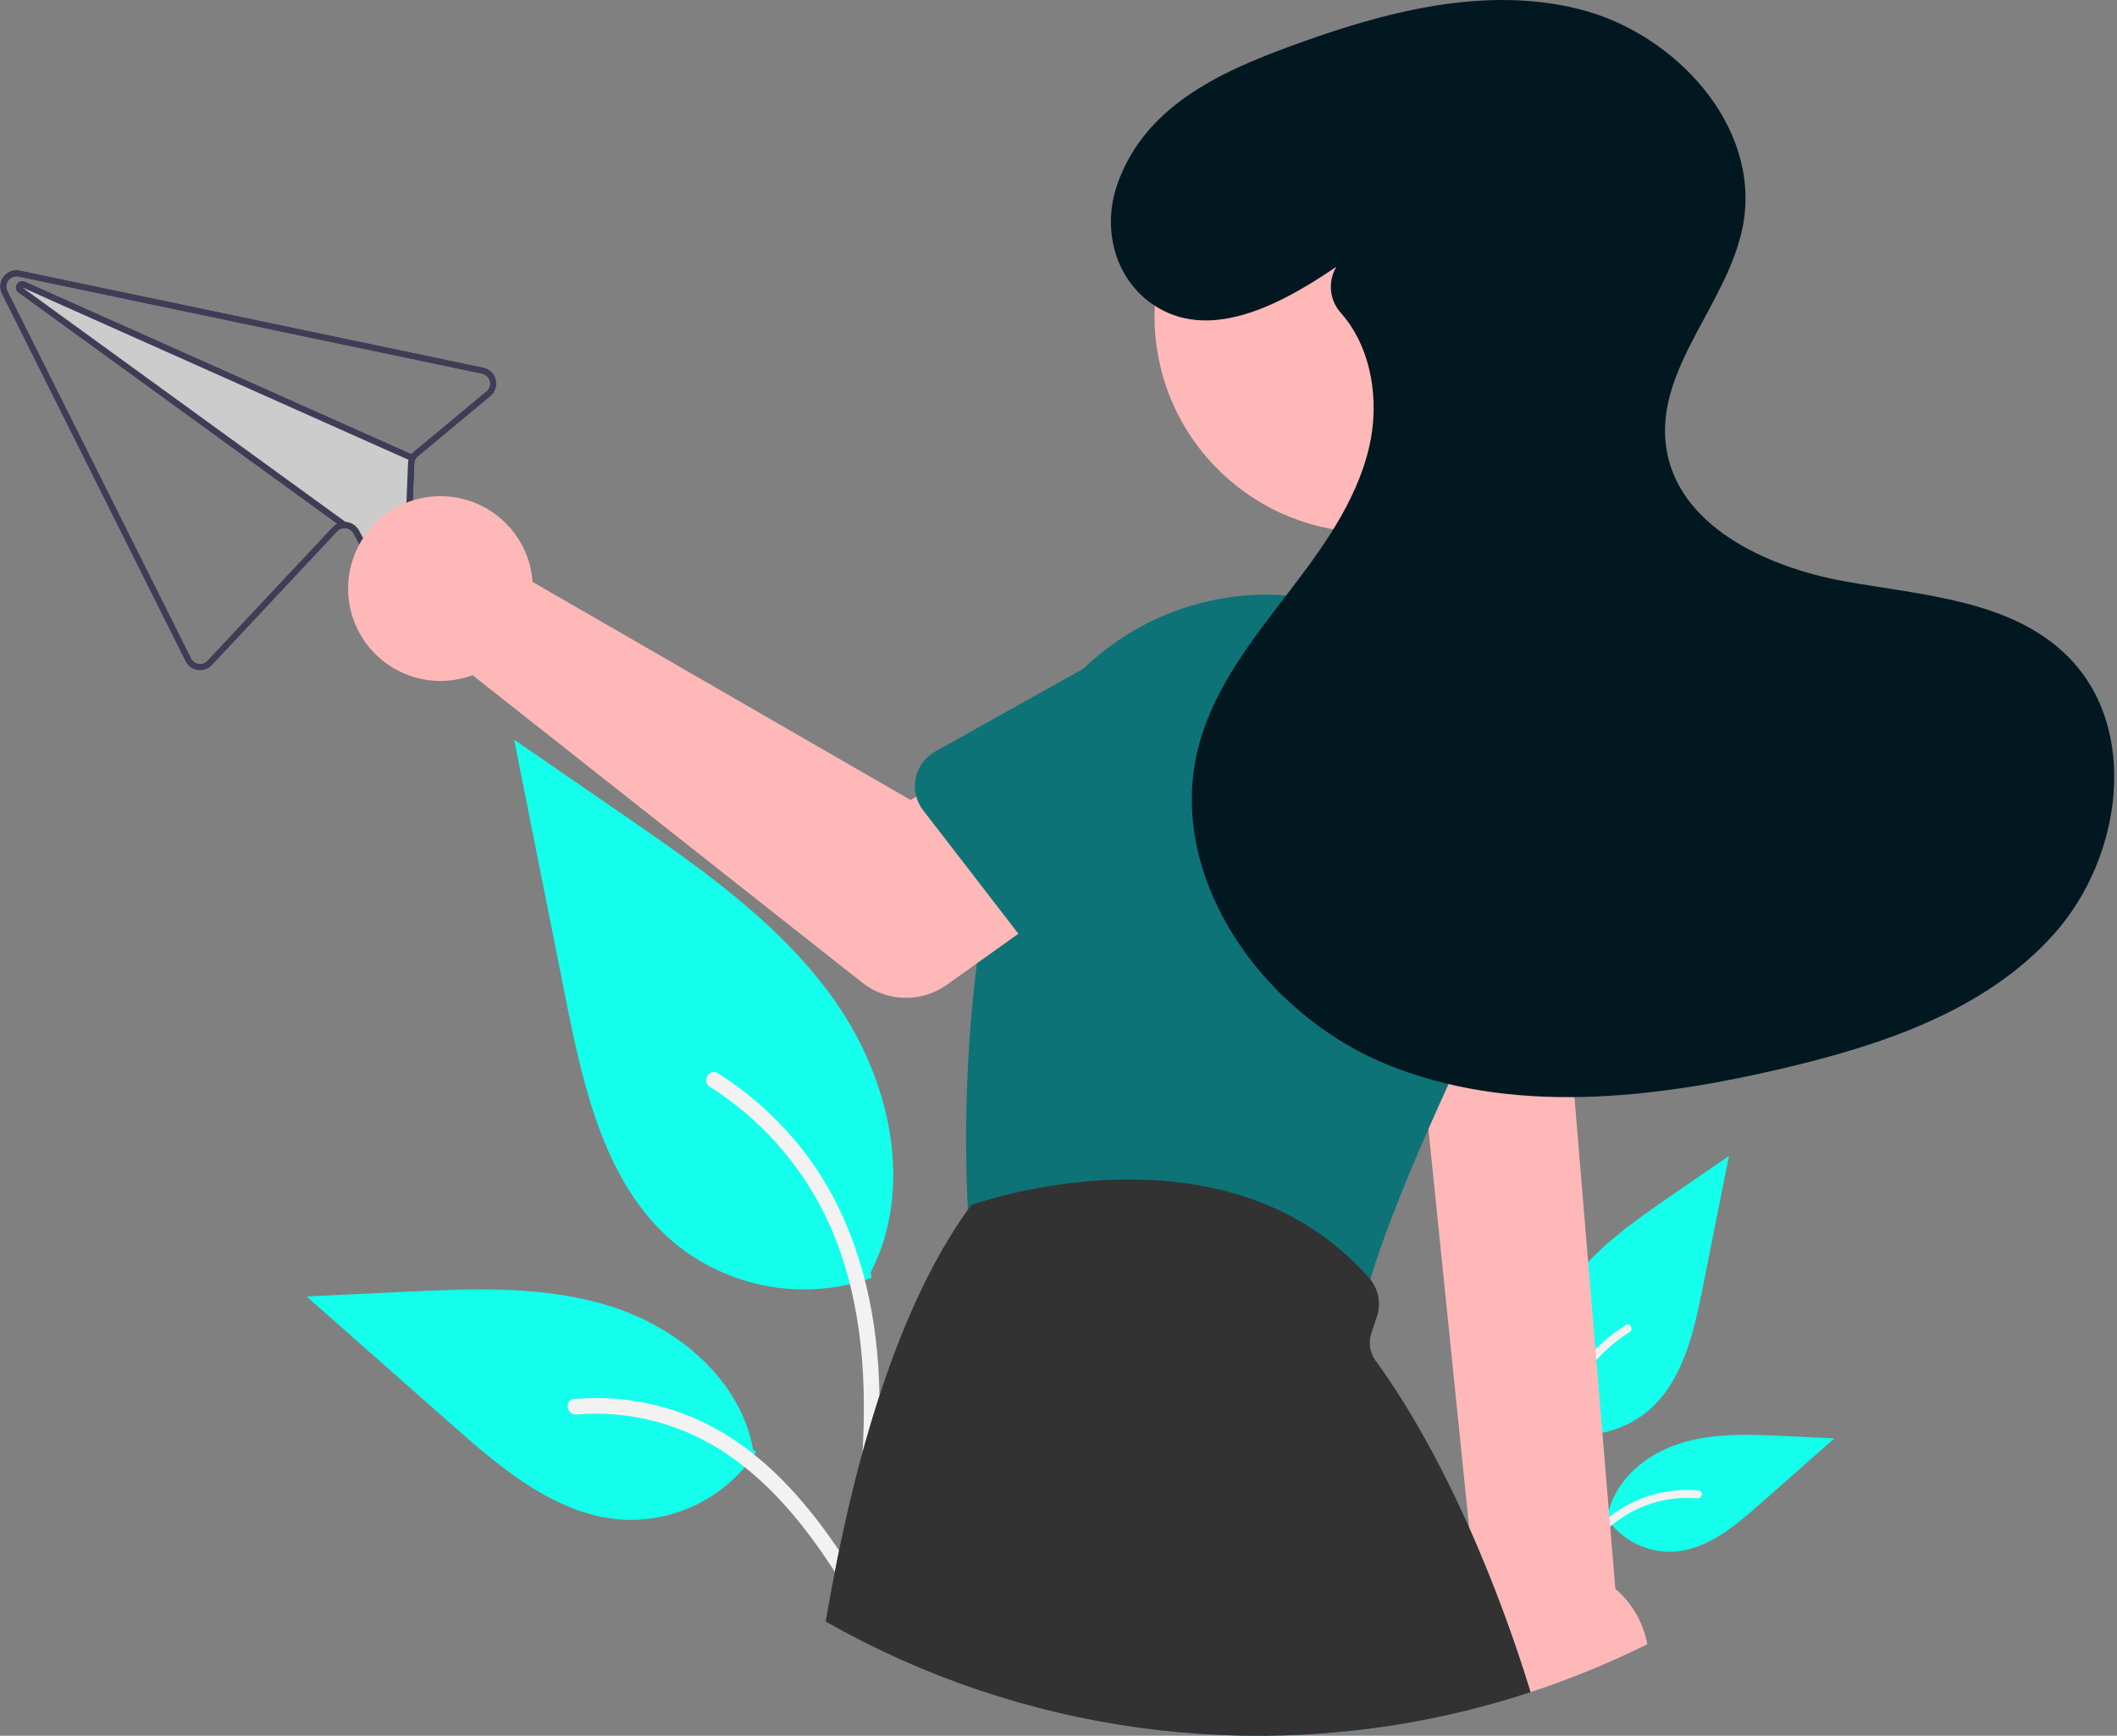 <svg width="644" height="528" viewBox="0 0 644 528" fill="none" xmlns="http://www.w3.org/2000/svg">
<rect x="0" y="0" width="644" height="528" fill="#808080" stroke="none"/>
<g clip-path="url(#clip0_2_70)">
<path d="M470.759 434.677C475.865 436.472 481.347 436.922 486.678 435.983C492.009 435.044 497.007 432.748 501.193 429.316C511.853 420.369 515.195 405.629 517.914 391.98L525.958 351.61L509.118 363.205C497.008 371.544 484.625 380.149 476.24 392.228C467.855 404.306 464.195 420.793 470.932 433.862" fill="#14FFEC"/>
<path d="M472.198 483.554C470.494 471.139 468.741 458.564 469.937 446.016C470.998 434.872 474.398 423.987 481.32 415.063C484.994 410.334 489.465 406.283 494.531 403.091C495.852 402.257 497.068 404.351 495.753 405.181C486.987 410.721 480.206 418.902 476.39 428.544C472.174 439.267 471.497 450.955 472.223 462.345C472.663 469.233 473.594 476.076 474.532 482.91C474.606 483.219 474.56 483.545 474.403 483.821C474.246 484.098 473.99 484.304 473.687 484.399C473.377 484.482 473.047 484.44 472.769 484.282C472.49 484.124 472.285 483.862 472.198 483.554V483.554Z" fill="#F2F2F2"/>
<path d="M488.615 461.585C490.805 464.913 493.815 467.622 497.356 469.449C500.896 471.277 504.848 472.161 508.83 472.018C519.063 471.533 527.594 464.39 535.274 457.61L557.988 437.554L542.955 436.835C532.144 436.317 521.054 435.835 510.756 439.169C500.459 442.503 490.962 450.527 489.079 461.185" fill="#14FFEC"/>
<path d="M467.381 490.69C475.585 476.175 485.1 460.042 502.103 454.886C506.83 453.457 511.788 452.945 516.707 453.378C518.258 453.512 517.871 455.902 516.323 455.768C508.076 455.084 499.846 457.261 493.016 461.934C486.445 466.407 481.328 472.626 476.998 479.221C474.345 483.26 471.969 487.471 469.592 491.676C468.833 493.02 466.613 492.05 467.381 490.69V490.69Z" fill="#F2F2F2"/>
<path d="M265.188 388.714C255.124 392.252 244.319 393.138 233.813 391.287C223.307 389.436 213.455 384.911 205.206 378.148C184.197 360.514 177.61 331.464 172.25 304.564C166.966 278.043 161.682 251.521 156.398 225L189.587 247.853C213.454 264.287 237.859 281.248 254.385 305.052C270.911 328.856 278.124 361.351 264.846 387.109" fill="#14FFEC"/>
<path d="M262.351 485.043C265.71 460.574 269.164 435.792 266.808 411.061C264.715 389.098 258.014 367.646 244.373 350.057C237.132 340.738 228.321 332.754 218.336 326.463C215.732 324.819 213.336 328.946 215.928 330.582C233.205 341.501 246.567 357.624 254.09 376.627C262.398 397.759 263.732 420.795 262.301 443.243C261.435 456.819 259.6 470.305 257.751 483.774C257.605 484.384 257.696 485.025 258.005 485.57C258.314 486.115 258.819 486.522 259.417 486.709C260.027 486.873 260.677 486.79 261.226 486.478C261.775 486.166 262.179 485.651 262.351 485.043V485.043Z" fill="#F2F2F2"/>
<path d="M229.996 441.745C225.68 448.305 219.747 453.643 212.769 457.245C205.791 460.846 198.003 462.59 190.155 462.308C169.987 461.351 153.173 447.275 138.038 433.911L93.27 394.384L122.899 392.967C144.206 391.947 166.063 390.996 186.358 397.567C206.652 404.137 225.369 419.951 229.08 440.957" fill="#14FFEC"/>
<path d="M271.844 499.108C255.676 470.5 236.922 438.705 203.412 428.542C194.095 425.726 184.325 424.718 174.629 425.57C171.573 425.834 172.336 430.545 175.387 430.282C191.64 428.932 207.861 433.224 221.32 442.434C234.272 451.25 244.356 463.506 252.891 476.503C258.119 484.464 262.802 492.763 267.486 501.051C268.983 503.7 273.358 501.788 271.844 499.108V499.108Z" fill="#F2F2F2"/>
<path d="M147.053 111.794L7.845 82.628L6.036 82.25C5.115 82.056 4.157 82.125 3.274 82.451C2.39 82.776 1.617 83.345 1.042 84.091C0.467 84.836 0.114 85.729 0.024 86.666C-0.066 87.604 0.11 88.547 0.533 89.389L56.399 201.161C56.761 201.879 57.289 202.499 57.941 202.971C58.592 203.442 59.347 203.749 60.143 203.868C60.941 203.987 61.755 203.91 62.517 203.644C63.278 203.378 63.963 202.93 64.513 202.34L102.614 161.685C102.885 161.389 103.214 161.151 103.581 160.988C103.949 160.826 104.345 160.74 104.747 160.738C105.293 160.727 105.832 160.865 106.305 161.137C106.779 161.408 107.17 161.804 107.436 162.28L115.376 176.76C115.883 177.725 116.698 178.493 117.692 178.942C118.686 179.39 119.802 179.493 120.862 179.234L120.901 179.226C121.973 178.992 122.936 178.404 123.634 177.557C124.332 176.71 124.725 175.653 124.75 174.555L126.124 141.015C126.14 140.596 126.242 140.186 126.424 139.808C126.619 139.435 126.885 139.102 127.206 138.83L149.218 120.542C149.941 119.94 150.481 119.148 150.775 118.254C151.068 117.36 151.104 116.402 150.878 115.489C150.652 114.576 150.174 113.745 149.497 113.091C148.821 112.438 147.974 111.988 147.053 111.794V111.794ZM147.946 119.006L125.934 137.294C125.647 137.528 125.388 137.793 125.16 138.085L7.612 85.614C7.508 85.567 7.4 85.53 7.289 85.503C6.836 85.389 6.358 85.438 5.936 85.639C5.515 85.841 5.178 86.183 4.982 86.607C4.787 87.031 4.745 87.51 4.866 87.961C4.986 88.412 5.26 88.808 5.641 89.078L102.453 159.312C101.965 159.569 101.526 159.908 101.153 160.315L63.053 200.97C62.722 201.322 62.312 201.589 61.856 201.748C61.4 201.908 60.912 201.954 60.434 201.885C59.956 201.816 59.502 201.632 59.11 201.349C58.719 201.067 58.401 200.694 58.184 200.262L2.318 88.49C2.068 87.986 1.965 87.42 2.021 86.86C2.077 86.299 2.289 85.765 2.633 85.319C2.977 84.873 3.44 84.533 3.968 84.337C4.496 84.141 5.069 84.097 5.621 84.211L7.473 84.6L146.638 113.755C147.19 113.871 147.699 114.14 148.106 114.532C148.512 114.924 148.8 115.423 148.937 115.97C149.073 116.518 149.052 117.094 148.877 117.63C148.702 118.167 148.379 118.644 147.946 119.006L147.946 119.006Z" fill="#CCCCCC"/>
<path d="M147.053 111.794L7.845 82.628L6.036 82.25C5.115 82.056 4.157 82.125 3.274 82.451C2.39 82.776 1.617 83.345 1.042 84.091C0.467 84.836 0.114 85.729 0.024 86.666C-0.066 87.604 0.11 88.547 0.533 89.389L56.399 201.161C56.761 201.879 57.289 202.499 57.941 202.971C58.592 203.442 59.347 203.749 60.143 203.868C60.941 203.987 61.755 203.91 62.517 203.644C63.278 203.378 63.963 202.93 64.513 202.34L102.614 161.685C102.885 161.389 103.214 161.151 103.581 160.988C103.949 160.826 104.345 160.74 104.747 160.738C105.293 160.727 105.832 160.865 106.305 161.137C106.779 161.408 107.17 161.804 107.436 162.28L115.376 176.76C115.883 177.725 116.698 178.493 117.692 178.942C118.686 179.39 119.802 179.493 120.862 179.234L120.901 179.226C121.973 178.992 122.936 178.404 123.634 177.557C124.332 176.71 124.725 175.653 124.75 174.555L126.124 141.015C126.14 140.596 126.242 140.186 126.424 139.808C126.619 139.435 126.885 139.102 127.206 138.83L149.218 120.542C149.941 119.94 150.481 119.148 150.775 118.254C151.068 117.36 151.104 116.402 150.878 115.489C150.652 114.576 150.174 113.745 149.497 113.091C148.821 112.438 147.974 111.988 147.053 111.794V111.794ZM147.946 119.006L125.934 137.294C125.647 137.528 125.388 137.793 125.16 138.085C124.955 138.345 124.778 138.626 124.633 138.923C124.48 139.227 124.361 139.547 124.276 139.876L124.278 139.886C124.188 140.229 124.138 140.581 124.127 140.936L122.753 174.476C122.744 175.136 122.51 175.772 122.091 176.281C121.672 176.79 121.092 177.142 120.447 177.278L120.427 177.282C119.792 177.444 119.12 177.386 118.521 177.119C117.922 176.851 117.431 176.389 117.128 175.807L109.186 161.318C108.777 160.573 108.184 159.944 107.464 159.493C106.744 159.041 105.92 158.781 105.071 158.737L105.061 158.739C104.947 158.734 104.833 158.729 104.722 158.734C103.93 158.739 103.151 158.937 102.453 159.312C101.965 159.569 101.526 159.908 101.154 160.315L63.053 200.97C62.722 201.322 62.312 201.589 61.856 201.748C61.4 201.908 60.912 201.954 60.434 201.885C59.956 201.816 59.502 201.632 59.11 201.349C58.719 201.067 58.401 200.694 58.184 200.262L2.318 88.49C2.068 87.986 1.965 87.42 2.021 86.86C2.077 86.299 2.289 85.765 2.633 85.319C2.977 84.873 3.44 84.533 3.968 84.337C4.496 84.141 5.069 84.097 5.621 84.211L7.473 84.6L146.638 113.755C147.19 113.871 147.699 114.14 148.106 114.532C148.512 114.924 148.8 115.423 148.937 115.97C149.073 116.518 149.052 117.094 148.877 117.63C148.702 118.167 148.379 118.644 147.946 119.006L147.946 119.006Z" fill="#3F3D56"/>
<path d="M125.605 138.282L124.79 140.108L124.278 139.886L124.276 139.876L6.82 87.456L105.061 158.739L105.071 158.737L105.331 158.934L104.161 160.554L102.453 159.312L5.641 89.078C5.26 88.808 4.986 88.412 4.866 87.961C4.745 87.51 4.787 87.031 4.982 86.607C5.178 86.183 5.515 85.841 5.936 85.639C6.358 85.437 6.836 85.389 7.289 85.503C7.4 85.53 7.508 85.567 7.612 85.614L125.16 138.085L125.605 138.282Z" fill="#3F3D56"/>
<path d="M427.84 278.02L432.92 327.69L433.02 328.71L434.53 343.44L446.93 464.72V464.74L449.34 488.27C448.399 489.534 447.566 490.876 446.85 492.28C444.666 496.591 443.598 501.381 443.744 506.212C443.891 511.043 445.248 515.759 447.69 519.93C453.74 518.41 459.706 516.677 465.59 514.73C477.761 510.727 489.631 505.861 501.11 500.17C499.916 493.601 496.485 487.647 491.4 483.32L478.95 333.73L477.86 320.61L474.31 278.02H427.84Z" fill="#FFB8B8"/>
<path d="M463.446 142.737C489.122 117.061 489.122 75.432 463.446 49.756C437.77 24.08 396.141 24.08 370.465 49.756C344.789 75.432 344.789 117.061 370.465 142.737C396.141 168.413 437.77 168.413 463.446 142.737Z" fill="#FFB8B8"/>
<path d="M294.41 367.61C294.42 367.74 294.43 367.87 294.44 367.99C294.658 370.555 295.691 372.983 297.388 374.919C299.085 376.854 301.356 378.197 303.87 378.75L401.99 400.18C402.841 400.366 403.709 400.46 404.58 400.46C407.212 400.459 409.771 399.595 411.864 398C413.958 396.405 415.47 394.167 416.17 391.63C416.38 390.85 416.61 390.05 416.86 389.22V389.21C420.17 377.97 426.08 362.67 434.53 343.44C436.44 339.09 438.483 334.533 440.66 329.77C441.06 328.89 441.47 328 441.87 327.11C446.36 317.36 451.37 306.807 456.9 295.45C459.606 289.899 461.65 284.049 462.99 278.02C466.552 262.105 465.145 245.48 458.96 230.39C457.7 227.318 456.247 224.329 454.61 221.44C448.152 210.055 439.001 200.427 427.958 193.399C416.916 186.372 404.319 182.159 391.27 181.13C389.2 180.96 387.14 180.88 385.07 180.88C364.365 180.971 344.492 189.036 329.58 203.4C320.78 211.932 314.099 222.404 310.07 233.98C309.81 234.71 309.57 235.45 309.33 236.19C305.636 247.902 302.67 259.831 300.45 271.91C299.12 279.08 298.04 286.15 297.17 293.04C294.12 317.772 293.197 342.72 294.41 367.61V367.61Z" fill="#0D7377"/>
<path d="M251.2 493.25C310.811 527.132 381.202 536.69 447.69 519.93C453.74 518.41 459.706 516.677 465.59 514.73C460.37 497.71 454.139 481.017 446.93 464.74V464.72C434.91 437.77 423.87 421.28 418.49 414C417.605 412.794 417.023 411.394 416.792 409.917C416.56 408.44 416.686 406.928 417.16 405.51L418.83 400.5C419.466 398.604 419.618 396.58 419.274 394.61C418.93 392.641 418.1 390.788 416.86 389.22V389.21C416.75 389.07 416.63 388.93 416.51 388.79C372.8 338.99 296.6 366.16 295.83 366.44L295.45 366.58L295.21 366.91C294.95 367.27 294.69 367.62 294.44 367.99C273.78 396.94 260.05 441.44 251.2 493.25Z" fill="#0D7377"/>
<path d="M161.354 172.619C161.683 174.064 161.897 175.532 161.995 177.01L276.988 243.349L304.938 227.258L334.735 266.267L288.022 299.561C284.249 302.25 279.704 303.643 275.071 303.53C270.439 303.418 265.967 301.805 262.329 298.935L143.752 205.388C138.4 207.369 132.573 207.674 127.044 206.262C121.515 204.85 116.547 201.788 112.801 197.484C109.055 193.18 106.708 187.837 106.072 182.166C105.436 176.495 106.542 170.765 109.243 165.739C111.943 160.712 116.11 156.626 121.189 154.025C126.268 151.424 132.018 150.431 137.675 151.178C143.332 151.925 148.628 154.377 152.858 158.207C157.088 162.037 160.051 167.064 161.354 172.619V172.619Z" fill="#FFB8B8"/>
<path d="M278.75 242.33V242.34C279.167 243.846 279.873 245.255 280.83 246.49L300.45 271.91L309.8 284.04L318 294.66C319.057 296.03 320.397 297.157 321.929 297.963C323.46 298.769 325.148 299.235 326.876 299.33C328.604 299.425 330.332 299.146 331.943 298.513C333.554 297.88 335.009 296.906 336.21 295.66L365.99 264.74L378.28 251.97C385.263 246.521 389.8 238.526 390.897 229.737C391.993 220.947 389.56 212.082 384.129 205.085C378.699 198.087 370.716 193.529 361.93 192.409C353.143 191.289 344.272 193.699 337.26 199.11L329.58 203.4L284.49 228.62C282.141 229.937 280.299 232.002 279.259 234.487C278.219 236.971 278.04 239.732 278.75 242.33H278.75Z" fill="#0D7377"/>
<path d="M408.81 258.27L410.69 318.32L410.7 318.7C410.753 320.431 411.179 322.13 411.948 323.681C412.718 325.233 413.813 326.6 415.159 327.69C416.505 328.779 418.07 329.566 419.748 329.995C421.425 330.425 423.176 330.488 424.88 330.18L433.02 328.71L435.1 328.33H435.11L441.87 327.11L477.86 320.61L484.75 319.37C486.453 319.06 488.069 318.388 489.488 317.398C490.908 316.409 492.098 315.125 492.977 313.635C493.857 312.144 494.405 310.482 494.585 308.761C494.765 307.04 494.572 305.3 494.02 303.66L474.61 246.19C472.987 237.484 467.978 229.778 460.682 224.76C453.385 219.741 444.396 217.821 435.686 219.42C426.976 221.019 419.256 226.007 414.218 233.29C409.18 240.572 407.235 249.556 408.81 258.27V258.27Z" fill="#0D7377"/>
<path d="M406.549 81.124C389.651 92.69 367.463 104.578 350.203 92.262C338.871 84.175 335.3 69.199 339.896 56.057C348.16 32.424 370.866 22.02 392.579 14.044C420.805 3.677 451.539 -4.571 480.678 2.853C509.818 10.278 535.57 38.491 530.31 68.097C526.08 91.906 503.621 111.717 506.809 135.688C510.018 159.813 537.149 172.511 561.101 176.823C585.053 181.134 611.856 182.52 629.069 199.724C651.028 221.672 645.545 260.9 624.882 284.072C604.22 307.244 573.039 317.748 542.825 324.888C502.793 334.349 459.496 339.321 421.476 323.62C383.455 307.919 353.869 265.654 364.882 226.021C369.535 209.28 380.494 195.132 391.085 181.358C401.677 167.584 412.402 153.181 416.442 136.282C419.809 122.2 417.317 105.849 407.978 95.286C406.28 93.437 405.211 91.097 404.925 88.603C404.639 86.108 405.151 83.588 406.387 81.402L406.549 81.124Z" fill="#021821"/>
<path d="M251.2 493.25C310.811 527.132 381.202 536.69 447.69 519.93C453.74 518.41 459.706 516.677 465.59 514.73C460.37 497.71 454.139 481.017 446.93 464.74V464.72C434.91 437.77 423.87 421.28 418.49 414C417.605 412.794 417.023 411.394 416.792 409.917C416.56 408.44 416.686 406.928 417.16 405.51L418.83 400.5C419.466 398.604 419.618 396.58 419.274 394.61C418.93 392.641 418.1 390.788 416.86 389.22V389.21C416.75 389.07 416.63 388.93 416.51 388.79C372.8 338.99 296.6 366.16 295.83 366.44L295.45 366.58L295.21 366.91C294.95 367.27 294.69 367.62 294.44 367.99C273.78 396.94 260.05 441.44 251.2 493.25Z" fill="#323232"/>
</g>
<defs>
<clipPath id="clip0_2_70">
<rect width="643.162" height="528" fill="white"/>
</clipPath>
</defs>
</svg>

